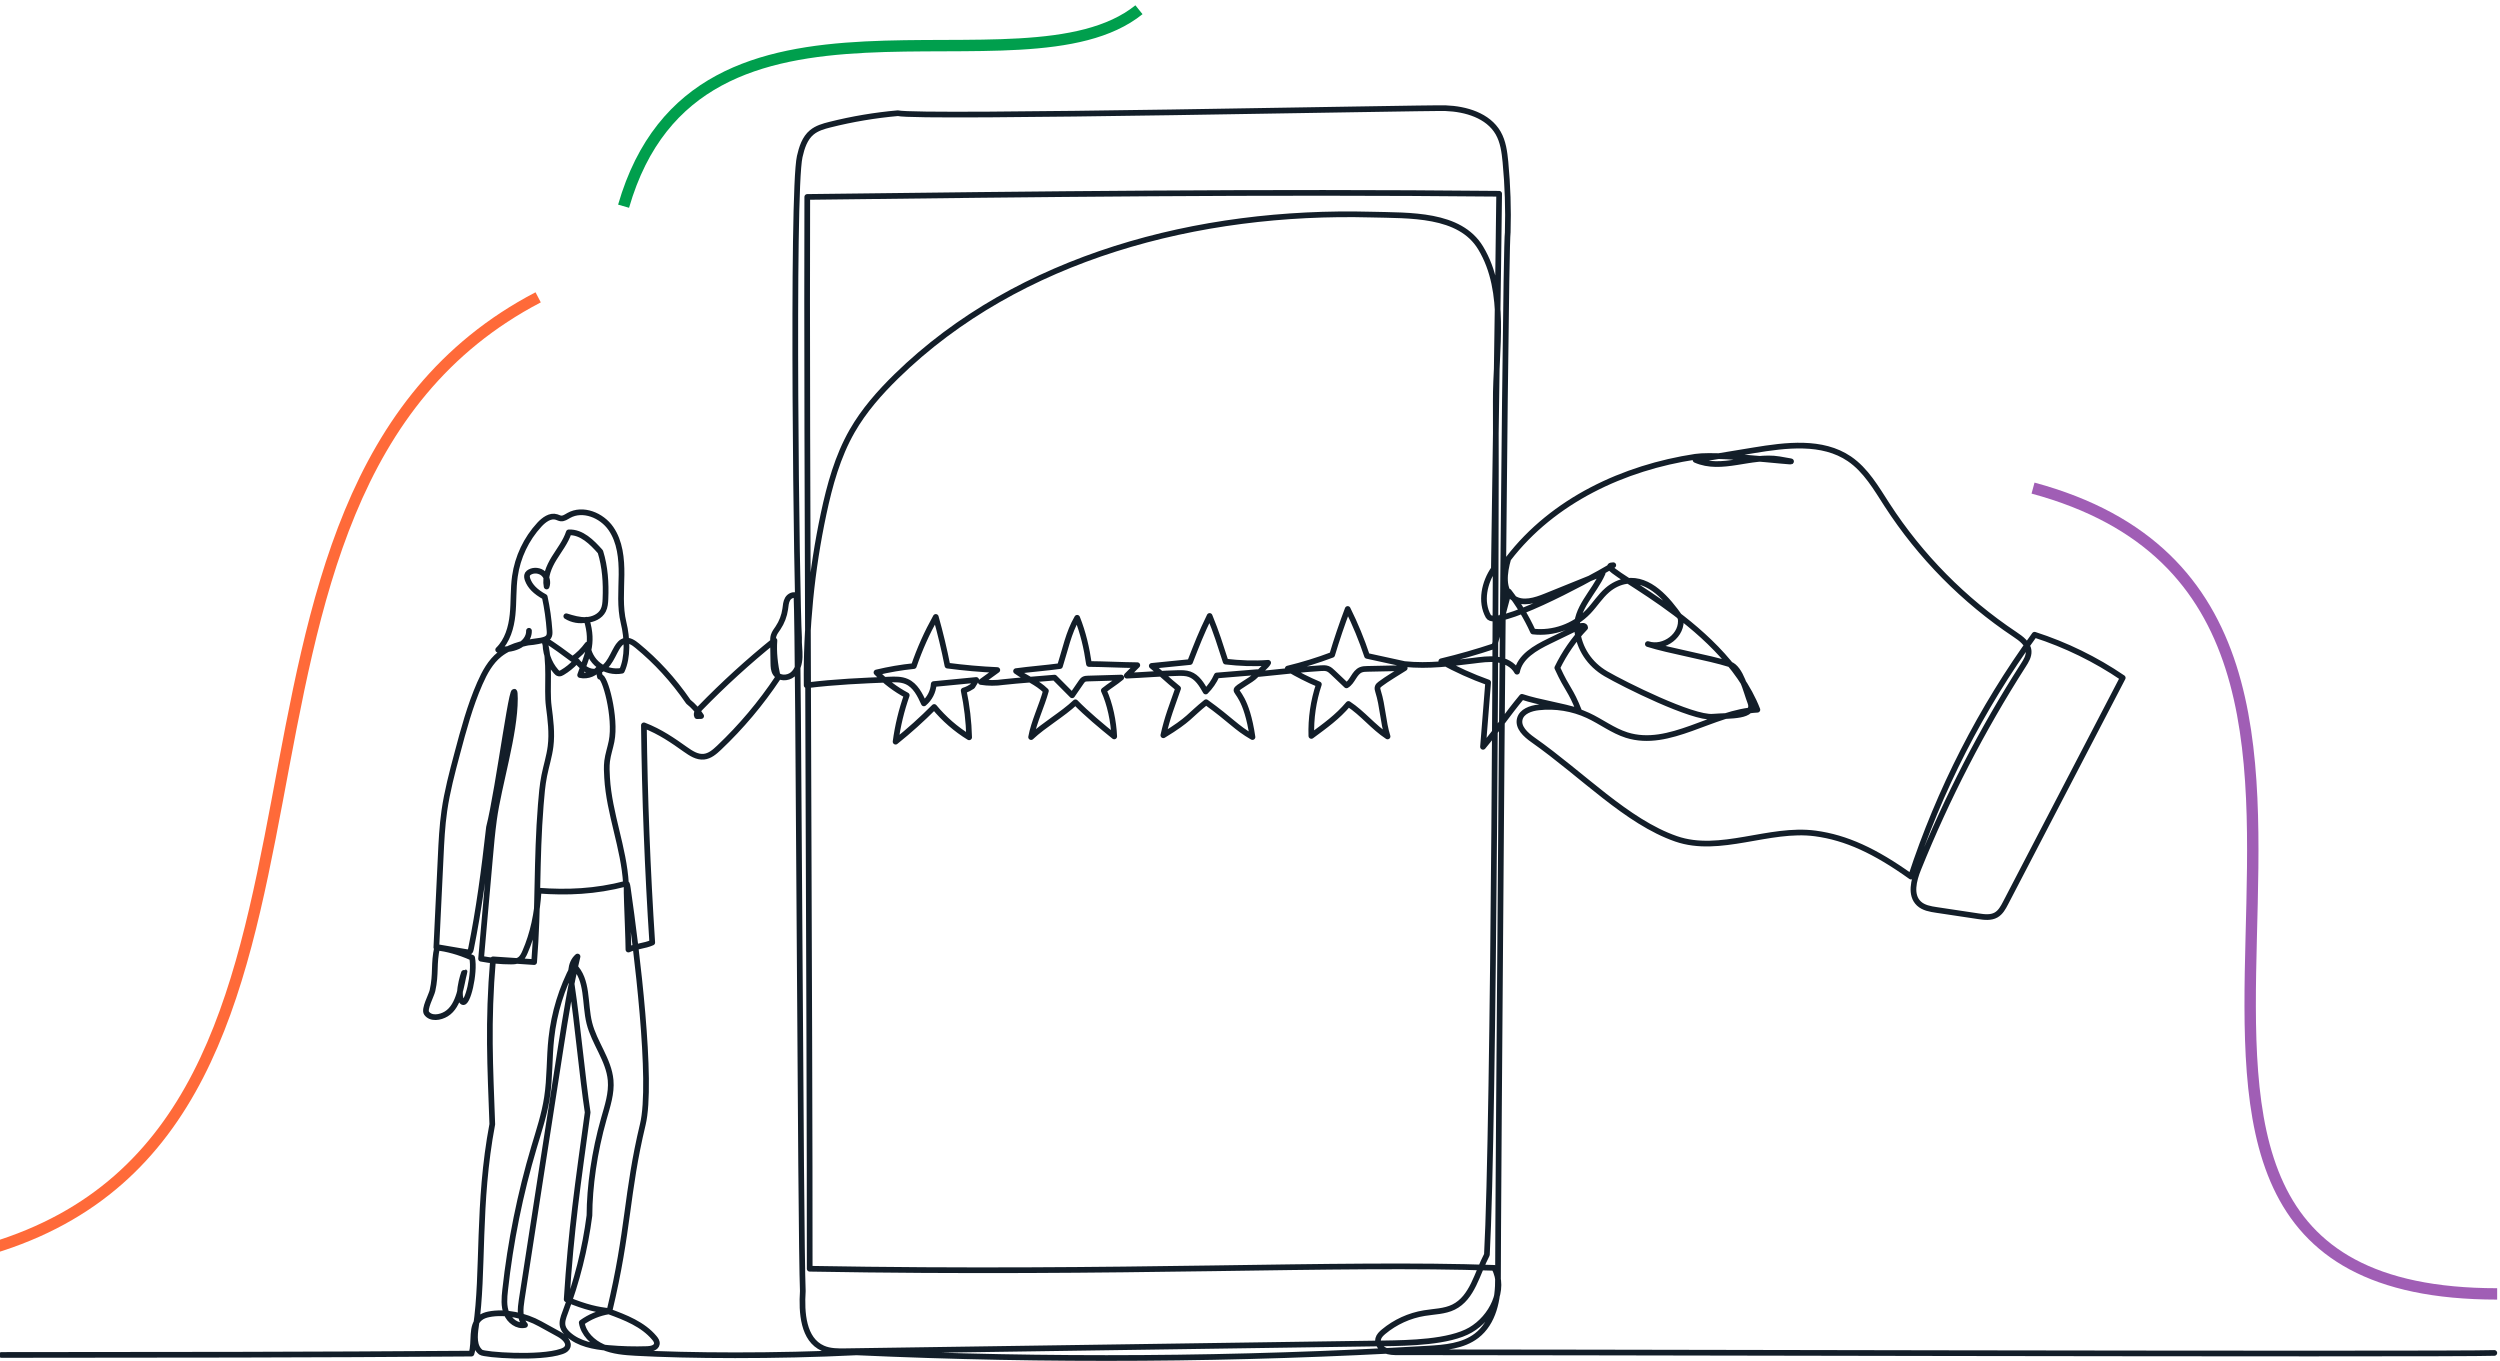<svg width="439" height="239" viewBox="0 0 439 239" fill="none" xmlns="http://www.w3.org/2000/svg">
<path d="M0.264 237.93C27.899 237.917 55.534 237.904 82.787 237.694C83.459 235.597 82.584 232.825 84.307 231.442C84.735 231.095 85.275 230.911 85.814 230.8C88.709 230.21 92.243 231.029 94.829 232.458C95.934 233.067 97.039 233.677 98.151 234.286C99.066 234.791 100.125 235.774 99.586 236.665C99.368 237.019 98.961 237.196 98.566 237.327C94.782 238.631 85.044 237.923 84.439 237.452C83.169 236.462 83.334 234.542 83.57 232.956C84.978 223.414 83.801 211.389 86.446 197.411C86.084 187.24 85.636 179.665 86.577 168.459C88.986 168.623 91.387 168.78 93.795 168.944C94.578 159.179 94.177 151.119 94.96 141.348C95.098 139.624 95.236 137.894 95.572 136.203C95.914 134.487 96.46 132.802 96.677 131.066C96.974 128.726 96.664 126.354 96.362 124.014C95.954 120.921 96.737 116.118 95.552 112.402C92.808 112.756 89.92 113.175 87.755 114.892C86.117 116.19 85.097 118.097 84.255 120.01C82.518 123.969 81.399 128.156 80.287 132.33C79.399 135.653 78.511 138.989 78.024 142.396C77.642 145.07 77.51 147.77 77.385 150.47C77.129 155.765 76.879 161.067 76.622 166.362C78.55 166.637 80.458 167.089 82.906 168.177C83.452 170.844 82.064 176.663 81.202 175.916C79.899 174.776 81.972 169.258 81.504 170.923C81.011 172.679 80.728 176.598 78.372 178.04C77.287 178.708 75.648 178.95 74.911 177.915C74.405 177.207 75.754 174.802 75.945 173.95C76.616 170.923 76.096 169.337 76.767 166.309C78.471 166.598 80.182 166.892 81.886 167.181C82.083 167.214 82.307 167.24 82.465 167.128C82.616 167.017 82.669 166.814 82.702 166.63C84.09 159.776 85.018 152.829 85.867 145.267C87.551 138.799 90.42 115.987 90.42 122.671C90.42 128.962 87.584 137.789 86.749 143.91C86.433 146.217 86.229 148.53 86.025 150.85C85.511 156.682 84.998 162.521 84.478 168.354C86.209 168.681 87.966 168.845 89.722 168.845C90.209 168.845 90.723 168.826 91.15 168.583C91.67 168.288 91.96 167.712 92.197 167.161C93.598 163.95 94.335 160.457 94.585 156.401C99.533 156.768 104.52 156.591 109.916 155.175C109.561 148.891 106.968 142.862 106.606 136.57C106.554 135.594 106.494 134.618 106.613 133.648C106.758 132.475 107.159 131.347 107.389 130.188C108.231 126.02 106.205 118.523 105.35 118.844C105.185 118.274 105.185 117.651 105.363 117.074C104.672 118.234 103.185 118.857 101.869 118.542C102.928 115.43 104.356 113.169 103.007 108.824C101.803 109.093 100.487 108.87 99.441 108.214C100.579 108.568 101.75 108.922 102.948 108.863C104.139 108.804 105.382 108.247 105.922 107.186C106.238 106.57 106.29 105.855 106.317 105.167C106.435 102.362 106.258 99.551 105.429 96.89C103.941 95.206 102.132 93.384 99.882 93.483C99.336 95.147 98.217 96.55 97.302 98.037C96.388 99.531 95.644 101.275 95.987 102.991C96.276 102.212 96.039 101.261 95.407 100.711C94.776 100.16 93.802 100.049 93.065 100.436C92.894 100.527 92.736 100.645 92.637 100.809C92.46 101.111 92.545 101.491 92.664 101.818C93.091 102.946 93.973 103.889 95.657 104.813C96.079 106.773 96.362 108.758 96.5 110.757C96.526 111.124 96.539 111.524 96.335 111.832C96.118 112.166 95.697 112.31 95.309 112.409C94.203 112.697 93.065 112.854 91.927 112.867C92.545 112.363 92.914 111.563 92.887 110.764C92.94 111.943 92.032 112.998 90.96 113.496C89.887 113.994 88.663 114.053 87.479 114.099C89.104 112.52 89.775 110.2 90.005 107.952C90.236 105.705 90.104 103.424 90.42 101.189C90.894 97.828 92.414 94.623 94.723 92.126C95.513 91.274 96.625 90.442 97.73 90.789C97.987 90.868 98.224 91.005 98.487 91.038C98.987 91.097 99.434 90.763 99.875 90.514C102.343 89.125 105.659 90.475 107.271 92.801C108.883 95.121 109.166 98.103 109.14 100.921C109.113 103.739 108.83 106.615 109.501 109.355C110.166 112.068 110.284 115.456 109.199 117.782C107.797 118.051 106.284 117.69 105.146 116.825C104.007 115.96 103.27 114.597 103.158 113.182C102.441 114.171 101.56 115.043 100.553 115.751C99.013 114.578 97.427 113.457 95.802 112.395C95.644 114.381 96.329 116.419 97.645 117.92C97.783 118.077 97.941 118.241 98.151 118.267C98.362 118.3 98.566 118.195 98.75 118.084C99.612 117.573 100.402 116.937 101.086 116.203C101.152 116.131 101.244 116.059 101.329 116.098C101.415 116.137 101.31 116.308 101.336 116.157C102.119 117.002 103.033 117.894 104.192 117.939C105.225 117.979 106.159 117.297 106.784 116.478C107.402 115.659 107.791 114.683 108.31 113.798C108.639 113.241 109.074 112.671 109.705 112.526C110.502 112.336 111.271 112.874 111.903 113.392C115.226 116.124 118.174 119.303 120.884 123.235C121.766 123.936 122.523 124.788 123.122 125.738C122.885 125.744 122.641 125.751 122.404 125.758C122.168 125.266 122.575 124.722 122.957 124.335C127.056 120.122 131.412 116.15 135.992 112.461C135.834 114.512 136.064 116.596 136.597 119.027C133.629 123.49 130.155 127.619 126.26 131.308C125.497 132.029 124.648 132.77 123.602 132.874C122.411 132.999 121.325 132.278 120.351 131.59C118.167 130.043 115.989 128.503 113.068 127.37C113.212 140.096 113.706 152.816 114.535 165.516C113.14 166.145 111.745 166.113 110.35 166.742C110.317 162.947 109.712 152.259 110.251 156.014C111.817 166.879 114.667 189.999 112.877 197.45C109.955 209.62 110.469 215.852 107.021 230.223C104.968 230.001 102.935 229.594 99.507 228.172C100.27 215.983 101.5 207.759 103.191 195.334C102.277 189.278 101.356 179.285 100.441 173.229C100.165 171.381 100 169.193 101.415 167.967C100.165 173.177 99.323 178.479 98.493 183.774C97.302 191.362 96.131 198.951 94.96 206.54C93.841 213.781 92.723 221.023 91.604 228.264C91.368 229.778 91.196 231.508 92.197 232.668C90.841 232.982 89.466 231.927 88.946 230.643C88.426 229.358 88.551 227.91 88.703 226.534C89.637 218.041 91.341 209.626 93.782 201.435C94.638 198.564 95.592 195.707 96.046 192.745C96.579 189.298 96.434 185.779 96.816 182.306C97.296 177.869 98.632 173.524 100.737 169.579C103.303 172.037 102.632 176.205 103.487 179.645C104.349 183.125 106.909 186.113 107.225 189.685C107.429 191.978 106.666 194.233 106.034 196.454C104.369 202.293 103.527 208.362 103.507 213.44C102.751 219.279 101.303 225.033 99.217 230.538C98.928 231.305 98.618 232.137 98.829 232.93C98.974 233.474 99.355 233.926 99.77 234.306C101.632 236.003 104.29 236.475 106.804 236.704C109.087 236.908 111.377 236.973 113.666 236.895C114.357 236.868 115.239 236.672 115.344 235.99C115.403 235.597 115.153 235.23 114.897 234.929C112.89 232.543 109.83 231.35 106.902 230.282C105.192 230.551 103.553 231.233 102.152 232.248C102.461 234.188 104.053 235.728 105.856 236.521C107.659 237.307 109.672 237.465 111.64 237.576C120.707 238.081 136.163 238.192 150.421 237.478C183.833 238.992 217.331 238.769 250.717 236.822C253.717 236.646 256.922 236.383 259.297 234.548C262.251 232.268 263.1 228.172 263.047 224.45C262.995 220.728 264.232 43.966 264.758 40.814C264.883 36.692 264.745 32.563 264.357 28.454C264.186 26.692 263.955 24.883 263.074 23.349C261.304 20.283 257.409 19.129 253.855 18.998C250.302 18.867 161.159 20.787 157.672 19.876C153.652 20.23 149.651 20.905 145.736 21.888C144.605 22.17 143.447 22.504 142.552 23.245C141.308 24.273 140.788 25.918 140.433 27.491C139.005 33.782 139.887 105.187 140.315 111.943C140.255 113.077 140.459 114.217 140.42 115.351C140.387 116.491 140.065 117.697 139.196 118.431C138.327 119.165 136.801 119.178 136.169 118.228C135.834 117.717 135.814 117.074 135.801 116.465C135.781 115.253 135.761 114.04 135.742 112.828C135.735 112.415 135.728 111.989 135.853 111.589C136.005 111.098 136.334 110.685 136.623 110.259C137.288 109.27 137.722 108.129 137.887 106.95C137.972 106.34 137.998 105.698 138.308 105.174C138.617 104.649 139.347 104.289 139.861 104.623C140.249 112.54 140.558 216.796 140.973 226.711C140.729 230.499 141.025 235.23 144.506 236.763C145.736 237.307 147.138 237.294 148.487 237.275C179.991 236.816 211.488 236.357 242.992 235.898C247.315 235.833 254.487 235.715 258.224 233.546C261.962 231.377 264.442 226.429 262.389 222.635C235.149 221.671 197.447 223.768 142.183 222.792C142.223 182.502 141.604 76.031 141.756 34.582C181.794 34.097 221.825 33.612 263.251 34.025C263.172 43.403 262.442 89.479 262.324 99.866C260.646 102.264 259.915 105.678 261.356 108.228C262.646 110.508 277.957 102.428 283.293 99.249C278.661 99.374 302.368 108.542 308.599 124.63C300.69 125.017 293.19 131.459 285.642 129.08C283.215 128.313 281.155 126.701 278.852 125.633C276.161 124.381 273.128 123.89 270.173 124.218C268.805 124.368 267.226 124.912 266.877 126.236C266.489 127.724 267.91 129.015 269.173 129.906C277.924 136.059 285.642 144.284 294.315 147.298C302.033 149.978 310.665 145.267 318.765 146.354C324.18 147.082 329.253 149.415 335.563 153.93C340.531 138.766 347.881 124.381 357.27 111.458C362.758 113.228 367.989 115.783 372.752 119.027C365.89 132.213 359.033 145.398 352.171 158.583C351.756 159.382 351.296 160.228 350.506 160.673C349.591 161.191 348.46 161.053 347.42 160.896C344.966 160.529 342.512 160.156 340.057 159.789C338.952 159.625 337.774 159.422 336.965 158.662C335.379 157.174 336.05 154.572 336.86 152.56C341.88 140.103 348.058 128.117 355.303 116.799C355.783 116.052 356.283 115.233 356.23 114.348C356.152 113.031 354.908 112.133 353.809 111.399C344.88 105.449 337.195 97.664 331.379 88.679C329.47 85.73 327.661 82.552 324.753 80.573C319.982 77.329 313.639 78.141 307.941 79.079C304.54 79.642 301.138 80.199 297.736 80.763C302.355 82.801 307.454 79.826 312.435 80.645C320.64 81.995 302.599 79.472 297.716 80.206C285.182 82.1 272.72 87.86 264.844 98.135C264.159 100.534 263.712 103.634 265.778 105.036C267.41 106.144 269.607 105.436 271.437 104.695C274.766 103.352 278.095 102.002 281.418 100.659C279.944 104.04 276.569 106.904 276.944 110.574C277.273 113.85 279.135 116.649 281.991 118.313C285.142 120.148 297.197 126.17 300.783 125.856C303.638 125.607 308.376 125.993 307.349 123.326C306.606 121.393 305.704 117.271 303.724 116.635C300.032 115.456 293.051 114.276 289.36 113.097C292.209 114.027 295.598 111.504 295.111 108.509C292.801 105.2 289.643 101.491 285.629 102.028C284.379 102.199 283.208 102.795 282.254 103.614C280.971 104.715 280.076 106.196 278.905 107.415C276.444 109.984 272.733 111.314 269.193 110.895C268.061 108.404 266.633 106.045 264.956 103.883C264.107 107.074 263.258 110.266 262.409 113.451C259.343 114.473 256.237 115.364 253.092 116.118C255.724 117.573 258.481 118.818 261.317 119.833C261.014 123.602 260.712 127.376 260.416 131.144C263.001 128.045 264.666 125.463 267.252 122.363C270.298 123.385 274.259 123.89 277.306 124.912C275.714 120.875 275.312 121.321 273.463 117.265C274.713 114.683 276.365 112.291 278.352 110.213C278.352 109.8 277.714 109.833 277.345 110.01C275.575 110.869 273.812 111.727 272.042 112.585C269.607 113.765 266.89 115.305 266.39 117.953C265.719 116.694 264.291 116 262.876 115.816C261.462 115.626 260.027 115.862 258.613 116.032C254.81 116.472 250.947 117.055 246.618 116.609C244.427 116.131 242.236 115.652 240.051 115.174C239.117 112.356 237.978 109.597 236.656 106.937C235.649 109.591 234.741 112.277 233.925 114.991C231.379 115.954 228.773 116.76 226.128 117.402C227.885 118.451 229.708 119.375 231.596 120.168C230.622 123.077 230.175 126.164 230.273 129.231C232.675 127.448 234.866 125.908 236.787 123.615C239.294 125.253 241.15 127.684 243.657 129.323C242.841 126.727 242.815 124.008 241.992 121.413C241.913 121.157 241.828 120.875 241.92 120.62C241.999 120.397 242.196 120.24 242.387 120.096C243.44 119.283 245.67 117.953 246.67 117.317C244.486 117.363 242.301 117.409 240.117 117.455C239.729 117.461 239.334 117.474 238.972 117.618C237.801 118.09 237.531 119.722 236.439 120.351C235.643 119.597 234.846 118.837 234.05 118.084C233.774 117.822 233.484 117.553 233.129 117.422C232.767 117.291 232.372 117.31 231.984 117.33C228.872 117.5 224.779 117.998 220.93 118.365C221.187 117.815 222.43 116.937 222.687 116.386C220.226 116.576 217.68 116.465 215.226 116.183C214.206 113.051 213.66 111.209 212.409 108.162C210.916 111.216 210.205 113.09 208.968 116.255C206.336 116.544 204.889 116.642 202.25 116.93C204.211 118.51 204.915 119.303 206.876 120.882C205.81 123.962 204.987 125.928 204.283 129.113C208.975 126.256 208.771 125.718 211.791 123.307C216.186 126.465 216.989 127.73 219.937 129.427C218.923 122.455 216.969 121.616 217.127 121.124C217.292 120.6 219.654 119.512 220.476 118.634C220.476 118.634 221.016 118.025 220.812 118.025C218.43 118.221 216.048 118.418 213.666 118.614C213.199 119.663 212.534 120.62 211.718 121.432C211.028 120.2 210.225 118.87 208.889 118.398C208.225 118.162 207.501 118.175 206.797 118.189C204.382 118.234 200.382 118.542 197.861 118.647C198.48 118.031 199.092 117.422 199.71 116.806C196.927 116.78 194.006 116.622 191.222 116.596C190.814 113.772 190.203 111.131 189.15 108.483C187.63 111.078 187.051 114.099 186.13 116.963C183.689 117.304 180.853 117.507 178.418 117.848C180.274 119.178 182.024 119.729 183.662 121.321C182.945 123.955 181.55 126.754 181.063 129.434C183.353 127.265 186.557 125.489 188.847 123.32C190.782 125.312 193.492 127.573 195.657 129.316C195.552 126.714 194.92 123.615 193.828 121.249C194.986 120.325 195.749 119.919 196.888 118.981C194.94 119.04 192.992 119.093 191.051 119.152C190.801 119.158 190.532 119.172 190.314 119.296C190.124 119.407 189.985 119.597 189.86 119.781C189.327 120.554 188.801 121.328 188.268 122.094C187.242 121.059 186.209 120.023 185.182 118.988C182.162 119.27 179.135 119.447 176.168 119.774C174.865 119.971 173.529 119.964 172.233 119.755C173.2 119.054 174.168 118.359 175.128 117.658C172.2 117.527 169.279 117.265 166.371 116.884C165.805 114.008 165.12 111.157 164.324 108.332C162.785 111.085 161.488 113.981 160.468 116.963C158.258 117.186 156.067 117.566 153.908 118.084C155.455 119.689 157.258 121.046 159.225 122.094C158.291 124.735 157.633 127.468 157.264 130.24C159.639 128.34 161.903 126.301 164.048 124.145C165.778 126.242 167.858 128.051 170.18 129.473C170.114 126.714 169.792 123.955 169.22 121.255C169.845 121.079 170.417 120.738 170.753 120.515C170.976 120.141 171.2 119.774 171.424 119.401C168.937 119.643 166.45 119.879 163.962 120.122C163.89 121.426 163.245 122.684 162.238 123.516C161.554 122.003 160.745 120.358 159.218 119.683C158.258 119.257 157.165 119.289 156.113 119.335C151.421 119.525 146.73 119.715 141.65 120.345C141.519 110.239 142.519 100.115 144.624 90.226C145.697 85.186 147.085 80.14 149.651 75.664C151.704 72.08 154.468 68.947 157.422 66.057C178.945 45.028 210.574 36.889 240.716 37.681C247.552 37.858 256.336 37.465 260.001 43.54C264.692 51.299 262.613 61.437 262.659 70.494C262.765 93.778 262.337 197.673 261.1 220.328C259.363 223.611 258.573 227.884 255.237 229.529C253.665 230.302 251.835 230.295 250.105 230.584C247.486 231.01 244.993 232.15 242.959 233.847C242.558 234.181 242.15 234.575 242.018 235.079C241.808 235.892 242.407 236.737 243.163 237.098C243.92 237.465 244.795 237.465 245.637 237.458C253.197 237.406 430.446 237.884 438 237.576" stroke="#131E29" stroke-miterlimit="10" stroke-linecap="round" stroke-linejoin="round"/>
<path d="M109.5 36.21C122.5 -8.79 179.5 18.21 200 1.71" stroke="#009F4D" stroke-width="2"/>
<path d="M-1.5 219.21C71.274 197.324 27.5 87.21 94.5 52.21" stroke="#FF6A39" stroke-width="2"/>
<path d="M357 85.71C438.5 107.71 350.501 227.21 438.5 227.21" stroke="#A05EB5" stroke-width="2"/>
</svg>
